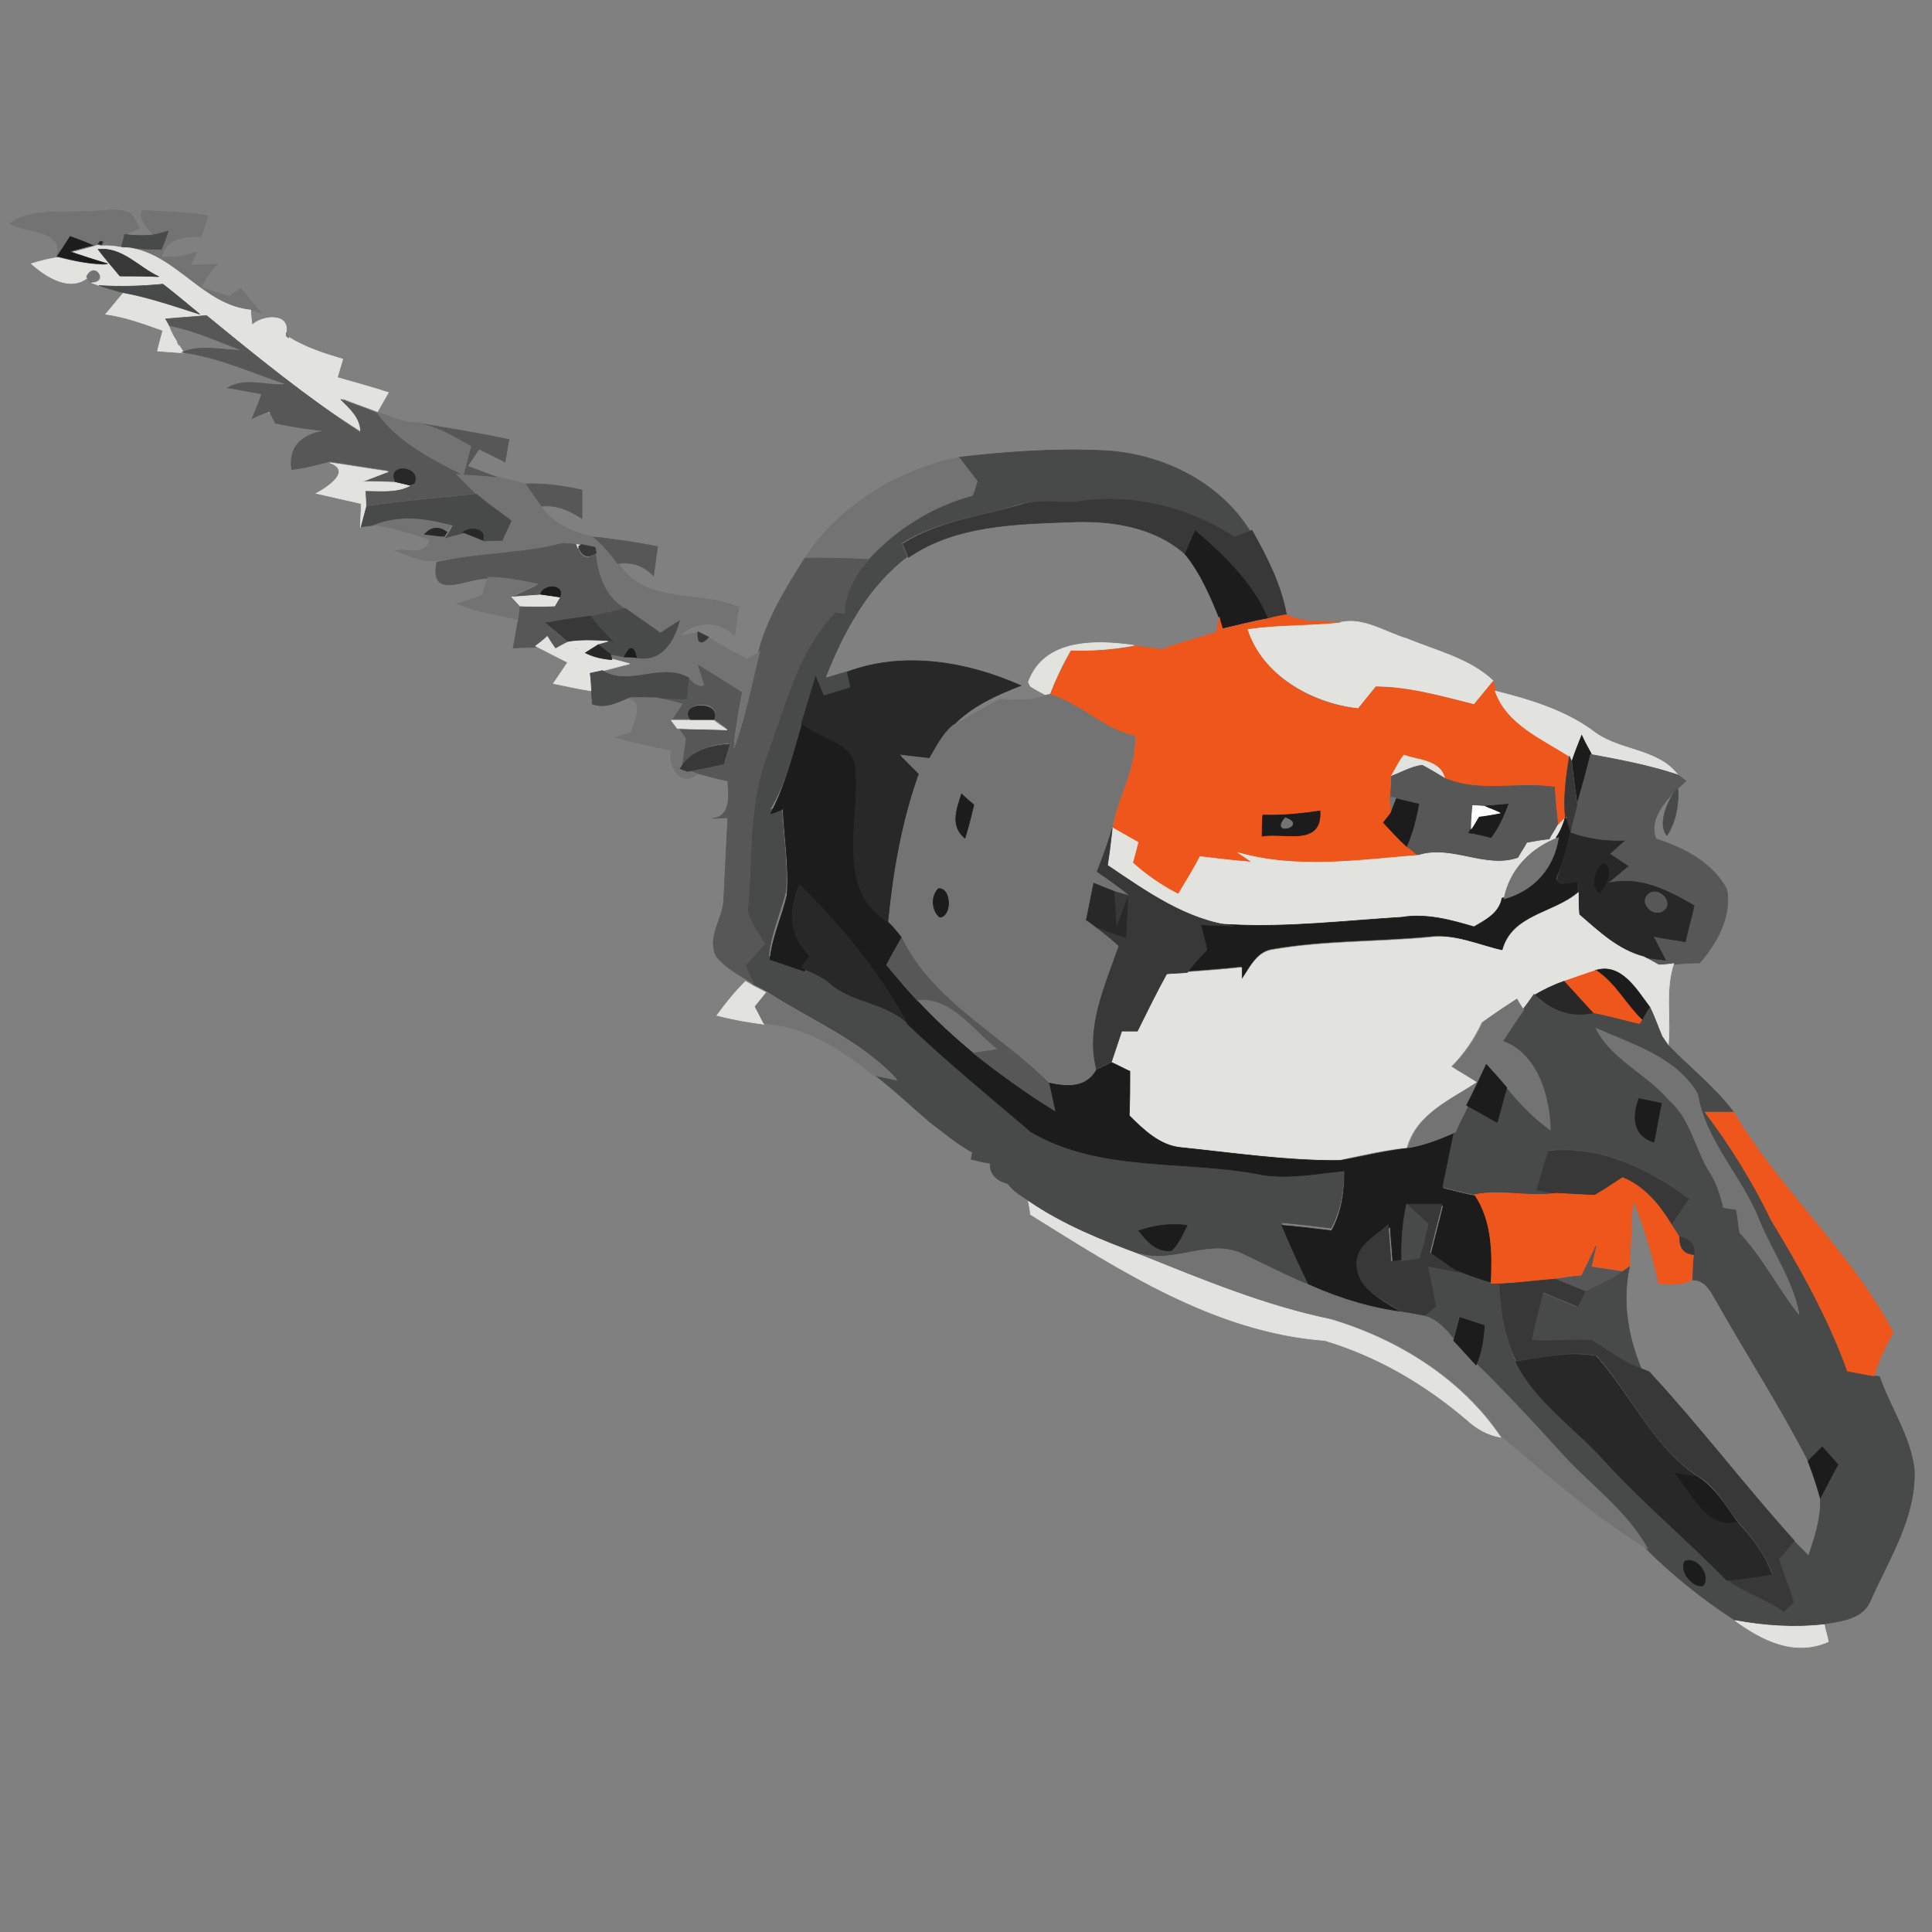 <?xml version="1.0" encoding="utf-8"?>
<!-- Generator: Adobe Illustrator 24.0.1, SVG Export Plug-In . SVG Version: 6.00 Build 0)  -->
<svg version="1.1" id="Layer_1" xmlns="http://www.w3.org/2000/svg" xmlns:xlink="http://www.w3.org/1999/xlink" x="0px" y="0px"
	 width="283.5px" height="283.5px" viewBox="0 0 283.5 283.5" style="enable-background:new 0 0 283.5 283.5;" xml:space="preserve"
	>
<rect x="0" y="0" width="283.5" height="283.5" fill="#808080" stroke="none"/>
<style type="text/css">
	.st0{fill:#737373;stroke:#737373;stroke-width:9.375000e-02;}
	.st1{fill:#484949;stroke:#484949;stroke-width:9.375000e-02;}
	.st2{fill:#373837;stroke:#373837;stroke-width:9.375000e-02;}
	.st3{fill:#282828;stroke:#282828;stroke-width:9.375000e-02;}
	.st4{fill:#E2E3DE;stroke:#E2E3DE;stroke-width:9.375000e-02;}
	.st5{fill:#1C1C1C;stroke:#1C1C1C;stroke-width:9.375000e-02;}
	.st6{fill:#575757;stroke:#575757;stroke-width:9.375000e-02;}
	.st7{fill:#EE561C;stroke:#EE561C;stroke-width:9.375000e-02;}
	.st8{fill:#FFFFFF;stroke:#FFFFFF;stroke-width:9.375000e-02;}
</style>
<path class="st0" d="M20.8,30.9c3.3,0.1,6.5,0.3,9.7,0.7c-0.2,0.8-0.7,2.3-1,3.1c-2.4,0-5.1,0.2-5.8,3c1.8,0.2,3.5-0.2,5.2-0.7
	L28,38.9c1,0,2.9-0.1,3.9-0.1c-1,1-1.8,2.1-2.4,3.4c1.1,0.3,3.1,1,4.2,1.3c0.4-0.3,1.2-0.9,1.6-1.2c1,1.2,2,2.4,3,3.6l-1.3-0.4
	c-7.1-0.7-10.8-7.9-17.6-9.1c1.5,0.1,3,0.2,4.5,0.2c0.2-0.7,0.7-2,1-2.7c-0.6,0.1-1.8,0.4-2.4,0.6C21.7,33.4,20.4,32.4,20.8,30.9z"
	/>
<path class="st1" d="M161.5,66.1c8.6,0.3,17.3,4.4,21.9,11.8c-0.6,0.2-1.8,0.7-2.4,0.9c-6.7-4.4-14.9-6.4-22.9-5.2
	c-2.8,0.3-5.6-0.4-8.3,0.3c-5.9,1.9-12.2,2.4-17.5,5.8c0.2,0.5,0.6,1.5,0.8,2c-5.8,4.4-9.4,11.1-12,17.8c0.8-0.2,2.3-0.7,3.1-0.9
	c0.2,0.6,0.5,1.8,0.7,2.3c-1.3,0.4-2.6,0.8-3.9,1.2c-0.4-0.9-0.8-1.9-1.2-2.8c-0.7,2.3-1.4,4.6-2.1,6.9c-1.3,4.3-2.4,8.8-4.8,12.7
	c0.4-0.2,1.3-0.6,1.8-0.7c0.2,4.2,0.9,8.4,0.6,12.6c-0.8,3.2-2.2,6.2-2.5,9.5c1.7,0.6,3.3,1.1,5,1.7c1.4,0.5,2.8,1.1,4,2.1
	c3.2,3,8,2.9,11.3,5.8c5.8,5.5,12,10.7,18.1,15.8c10.3,6.1,22.7,4,34,6.3c4,0.6,8-0.2,12-0.6c0,3-0.4,6.1-1.9,8.8
	c-2.4-0.3-4.9-0.6-7.3-0.8c1.3,3.1,2.7,6.2,4.2,9.2c-3.3-1.3-6.5-3-9.7-4.5c-4.9-2.5-10.1,1.4-15.2-0.1c-5.7-2.1-11.3-4.3-16.3-7.8
	c-1.1-0.7-2.3-1.4-3.1-2.5c-1.5-0.4-2.7-1.3-2.6-3c-0.7-0.1-2.1-0.4-2.8-0.6l0.2-1c-2.2-1.2-4.2-2.9-6.2-4.4c-2.7-2.3-5.3-4.8-8.2-7
	c0.8,0.2,2.5,0.5,3.4,0.7c-5.2-5.7-12.6-8.7-19.1-12.9c-0.5-0.3-1.5-0.8-2.1-1.1c-0.4-0.9-0.8-1.8-1.2-2.7c0.9-1.1,1.9-2.1,2.8-3.2
	c-0.8-1.6-2.1-3.1-2.5-4.8c0.8-7.5,0.2-15.3,2.7-22.5c2.9-7.4,4.5-15.6,10.2-21.4c0.3,0.1,1,0.2,1.3,0.2c0.2-3,1.6-5.7,3.6-7.9
	c4.1-4.6,9.4-7.8,15.3-9.4c0.2-0.7,0.4-1.4,0.7-2.1c-0.9-1.2-1.8-2.3-2.7-3.5C147.6,66.3,154.5,65.8,161.5,66.1 M167.1,180.6
	c1.3,1.4,2.7,3.1,4.8,2.9c1.1-1,1.6-2.5,2.3-3.7C171.7,179.5,169.3,179.9,167.1,180.6z"/>
<path class="st0" d="M13,31c2.1,0.1,4.3-0.7,6.3,0.4c0.3,0.5,0.9,1.6,1.2,2.1c-0.5,0.2-1.6,0.6-2.1,0.9c-0.1,0.5-0.4,1.4-0.5,1.9
	c-1-0.1-2-0.2-3-0.4l0.2-0.4l-0.4-0.1l-0.3,0.4c-0.2,0.1-0.5,0.2-0.7,0.2c-1.1-0.4-2.2-0.9-3.3-1.3c-0.5,0.7-1.4,2.2-1.9,3l-0.2,0
	c1.3-4-4.6-3.5-6.9-4.9C4.7,30.5,9.1,31.3,13,31z"/>
<path class="st1" d="M22.3,34.5c0.6-0.1,1.8-0.4,2.4-0.6c-0.2,0.7-0.7,2-1,2.7c-1.5,0-3-0.1-4.5-0.2l-1.4-0.1
	c0.1-0.5,0.4-1.4,0.5-1.9C19.7,34.6,21,34.6,22.3,34.5z"/>
<path class="st2" d="M158.2,73.6c7.9-1.2,16.2,0.8,22.9,5.2c0.6-0.2,1.8-0.7,2.4-0.9l0.2-0.1c2.2,3.9,4.3,8,5.1,12.5
	c-0.9,0.1-1.8,0.3-2.7,0.5c-2.3-5.2-6.4-9.2-10.6-12.8c-0.5,1.1-1,2.3-1.5,3.4c-4.6-4.2-11.2-5.1-17.2-4.8c-8,0.3-16.7,0.5-23.5,5.2
	c-0.2-0.5-0.6-1.5-0.8-2c5.3-3.4,11.6-4,17.5-5.8C152.6,73.2,155.4,73.9,158.2,73.6z"/>
<path class="st3" d="M14.7,35.4l0.4,0.1l-0.2,0.4l-0.5-0.1L14.7,35.4z"/>
<path class="st4" d="M17.8,36.3l1.4,0.1c6.8,1.2,10.6,8.4,17.6,9.1c0,0.6,0.1,1.7,0.2,2.2c1.4-1.4,5.5-1.9,5,1.1l0,0.5l0.4,0.2
	c2.4,1.5,5.2,2.4,7.9,3.2c-0.2,0.7-0.6,2-0.8,2.7c2.5,0.7,5,1.4,7.5,2.2c-0.4,0.7-1.2,2.1-1.6,2.8c-1.8-0.7-3.6-1.3-5.3-2
	c1.3,1.4,3,2.8,2.9,4.9C45,58.3,37.6,52.3,30.3,46.3c-2,0.2-4,0.4-6,0.5l0.5,1.1c0.3,0.8,0.7,1.6,1.2,2.3l0.3,0.5l0.7,1.1
	c-1-0.1-3-0.2-3.9-0.3c0.2-0.8,0.6-2.3,0.8-3c-2.8-1-5.5-2-8.4-2.4c0.9-1,1.7-2.1,2.6-3.1c3.9,0.7,7.6,2,11.4,3.2
	c-1.8-1.5-3.6-2.9-5.4-4.4c-3.1,0.2-6.2,0.3-9.3,0.2c-0.3-0.1-1-0.4-1.4-0.5c2.7,0,0.7-3.2-0.5-0.8c-2.6,2.2-6.2-0.1-8.3-2
	c1.2-0.4,2.5-0.7,3.7-0.9l0.2,0c2.4,0.6,4.9,1.1,7.4,1.1c-1.4-0.5-4.2-1.4-5.6-1.8c0.9-0.2,2.6-0.7,3.4-0.9c0.2-0.1,0.5-0.2,0.7-0.2
	l0.5,0.1C15.8,36,16.8,36.1,17.8,36.3 M14.4,36.6c1,1.3,2.1,2.6,3.2,3.9c1.9,0,3.8,0.1,5.7,0.1C20.3,39.2,17.9,36.2,14.4,36.6z"/>
<path class="st0" d="M118.1,81.9c5.1-7.8,13.6-12.9,22.6-14.8c0.9,1.2,1.8,2.3,2.7,3.5c-0.2,0.7-0.4,1.4-0.7,2.1
	c-5.9,1.6-11.2,4.9-15.3,9.4C124.4,81.9,121.2,81.9,118.1,81.9z"/>
<path class="st5" d="M10.3,34.7c1.1,0.4,2.2,0.8,3.3,1.3c-0.9,0.2-2.6,0.7-3.4,0.9c1.4,0.5,4.2,1.4,5.6,1.8c-2.5,0.1-5-0.5-7.4-1.1
	C8.8,37,9.8,35.5,10.3,34.7z"/>
<path class="st2" d="M14.4,36.6c3.5-0.4,5.9,2.6,8.9,4c-1.9-0.1-3.8-0.1-5.7-0.1C16.5,39.2,15.4,37.9,14.4,36.6z"/>
<path class="st5" d="M175.4,77.9c4.2,3.6,8.4,7.6,10.6,12.8c-2.3,0.4-4.5,1-6.7,1.5c-0.1-0.4-0.4-1.4-0.5-1.8
	c-1.3-3.2-2.7-6.4-4.9-9.1C174.4,80.1,174.9,79,175.4,77.9z"/>
<path class="st1" d="M23.9,41.7c1.8,1.4,3.6,2.9,5.4,4.4c-3.8-1.2-7.5-2.5-11.4-3.2c-0.8-0.2-2.5-0.7-3.4-1
	C17.7,42.1,20.8,42,23.9,41.7z"/>
<path class="st0" d="M12.7,40.6c1.2-2.4,3.2,0.8,0.5,0.8L12.7,40.6z"/>
<path class="st0" d="M42,48.8c0.1,0.2,0.3,0.6,0.4,0.8L42,49.3L42,48.8z"/>
<path class="st6" d="M24.3,46.8c2-0.2,4-0.3,6-0.5c7.3,6,14.7,12,22.6,17.2c0.1-2.1-1.5-3.5-2.9-4.9c1.8,0.7,3.6,1.3,5.3,2
	c3,4.3,8,6.8,12.6,9.1c0.4-1.4,0.8-2.8,1.1-4.2c-2.5-1.5-5.1-3-8.1-3.5c4.6,0.8,9.2,1.5,13.8,2.5c-0.2,0.8-0.4,2.5-0.6,3.3
	c-0.9-0.5-2.8-1.4-3.8-1.9c-0.4,0.6-1.3,1.9-1.7,2.5c1.1,0.4,3.4,1.3,4.6,1.7c-2.1-0.2-4.1-0.4-6.2-0.5c0.9,0.9,1.8,1.9,2.8,2.8
	c-5.4,0.6-10.8,1-16.1,1.8c0-0.6-0.1-1.8-0.1-2.4c2.2,0,4.4,0.3,6.5-0.7l0.7-0.3c1.1-2.5-4.1-3.1-2.8-0.2c-1.6,0-3.3-0.1-4.9-0.1
	c1.3-0.5,2.6-1,3.9-1.5c-2.9-0.4-5.7-0.9-8.6-1.3c-1.9,0.5-3.7,1-5.6,1.2c-0.5-3.5,1.6-5.1,4.8-5.7c-2.4-0.2-4.8-0.6-7.2-1.1
	c-0.2-0.4-0.6-1.2-0.8-1.6c0,0-0.1-0.1-0.1-0.1l-0.1,0c-0.6,0.2-1.8,0.7-2.4,1c0.4-0.9,1.1-2.7,1.4-3.6c-1.2-0.2-3.7-0.7-5-0.9
	c2.7-1.6,5.8-0.2,8.7-0.5c-5.1-1.7-10-4-15.4-4.7c2.8-1.2,5.9-0.3,8.8-0.3c-3.5-1.3-6.9-2.9-10.6-3.6L24.3,46.8z"/>
<path class="st4" d="M196.8,91.3c3.4-0.7,6.5,1.5,9.6,2.4c4.3,1.8,9.2,2.9,12.7,6.2c-0.9,1.1-1.9,2.3-2.8,3.4
	c-4.7-1.2-9.5-2.5-14.4-2.6c-0.9,1.1-1.7,2.1-2.6,3.2c-6.9-0.8-14.1-4.9-16.3-11.7C187.6,91.6,192.2,91.9,196.8,91.3z"/>
<path class="st7" d="M188.7,90.2c2.5,1.2,5.3,1,8,1.1c-4.6,0.5-9.2,0.3-13.7,1c2.2,6.9,9.4,11,16.3,11.7c0.9-1.1,1.7-2.1,2.6-3.2
	c4.9,0,9.6,1.4,14.4,2.6c0.9-1.1,1.9-2.3,2.8-3.4c0.1,0.3,0.3,1,0.4,1.4c1.7,4.9,6.9,7,10.9,9.6c-0.6,2.9-1,5.9-0.6,8.9
	c-0.3,0.3-0.9,0.9-1.2,1.2c-0.2-1.9-0.3-3.7-0.5-5.6c-5.4-0.8-11,0.9-16.1-1.3c-0.8-2.7-3.8-2.7-6-3.4c-0.7,1-1.2,2.1-1.8,3.1
	c-0.1,0.8-0.2,2.4-0.2,3.1c0.1,0.6,0.2,1.7,0.2,2.3l-1.1,1.4c1.1,1.2,2.2,2.4,3.4,3.5c0.4,0.4,1.3,1.1,1.7,1.4
	c-8.8,0.7-18,2-26.6-0.4c0.7,0.5,1.4,0.9,2.1,1.4c-2.5-0.3-5-0.5-7.6-0.8c-1,1.8-2.1,3.7-3.2,5.5c-2.4-1.2-4.7-2.8-6.7-4.6
	c0.2-0.8,0.6-2.3,0.8-3c-1.2-0.7-2.5-1.4-3.7-2.1c0.7-4.6,3.5-8.8,3.3-13.5c-4.7-1.1-8-4.8-12.5-6.1c0.8-2.2,1.9-4.4,3.1-6.5
	c3.1,0.1,6.3-0.1,9.3-0.7c1.4,0.1,2.7,0.3,4,0.5c2.6-1,5.3-1.7,8-2.5c0.1-0.6,0.3-1.7,0.4-2.3c0.1,0.5,0.4,1.4,0.5,1.8
	c2.2-0.5,4.5-1.1,6.7-1.5C186.9,90.5,187.8,90.4,188.7,90.2 M185.3,119.6c-0.1,1-0.1,2.1-0.2,3.1c3.3-0.6,8.8,1.5,8.5-3.7
	C190.9,119.4,188.1,119.7,185.3,119.6z"/>
<path class="st0" d="M26,50.2c0.1,0.1,0.2,0.4,0.3,0.5L26,50.2z"/>
<path class="st4" d="M219.4,101.4c5.2,1.3,10.5,2.9,14.8,6.2c3.7,2.6,9.1,2.3,12,6.1c-4.2-1.4-8.5-2.2-12.8-3
	c-0.5-0.9-0.9-1.8-1.4-2.7c-0.4,0.9-1.1,2.8-1.4,3.7l-0.3-0.7C226.3,108.4,221.1,106.3,219.4,101.4z"/>
<path class="st0" d="M32.5,54.8C33,55.6,33,55.6,32.5,54.8z"/>
<path class="st0" d="M55.4,60.5C57.2,61,59,62,61,62c2.9,0.5,5.5,2,8.1,3.5c-0.4,1.4-0.7,2.8-1.1,4.2C63.4,67.3,58.4,64.9,55.4,60.5
	z"/>
<path class="st5" d="M232.1,107.9c0.4,0.9,0.9,1.8,1.4,2.7c-0.6,2.5-1.3,5-2,7.4c-0.3-2.1-0.6-4.3-0.8-6.4
	C231,110.7,231.7,108.9,232.1,107.9z"/>
<path class="st4" d="M39.4,60.5c0,0,0.1,0.1,0.1,0.1L39.4,60.5L39.4,60.5z"/>
<path class="st6" d="M77.1,71c2.8-0.1,5.6,0.3,8.3,0.9c0,1.4,0,2.8,0,4.2c-1.8-1.2-3.8-2.1-6-1.8C78.6,73.2,77.8,72.1,77.1,71z"/>
<path class="st6" d="M118.1,81.9c3.1,0,6.2,0,9.4,0.2c-2,2.2-3.5,4.9-3.6,7.9c-0.3,0-1-0.2-1.3-0.2c-5.7,5.9-7.4,14-10.2,21.4
	c-2.6,7.3-2,15-2.7,22.5c0.4,1.8,1.6,3.2,2.5,4.8c-0.9,1.1-1.9,2.1-2.8,3.2c0.4,0.9,0.8,1.8,1.2,2.7l-1-0.6c-1.6-1-3.4-2-4.5-3.5
	c-1.4-2.8,1-5.5,1.1-8.3c0.2-4,0.4-8,0.6-12c-0.6,0-1.7,0.1-2.3,0.1c2.9-0.3,2.4-3.5,2.3-5.5c-1.5-0.3-2.9-0.7-4.4-1.1l-1.3-0.5
	c1.8-0.3,3.5-0.7,5.3-1.1c0.2-0.7,0.7-2.2,0.9-2.9c-2.9,0.2-5.7,0.9-7.3,3.6c0.2-1.4,0.5-2.9,0.6-4.3c-0.3-0.4-0.8-1.2-1.1-1.6
	c2.4,0.1,4.9,0.1,7.3,0.2c-0.5-0.3-1.5-1.1-2-1.4c1.4-3-5.4-2.7-3.3,0c-0.7,0-2.2,0-2.9,0c0.4-0.6,1.1-1.7,1.5-2.3
	c-0.9-0.2-2.7-0.7-3.7-0.9c1.5,0.1,3,0.1,4.5,0.2c0.1-1,0.2-2,0.3-3.1c0.6,0.5,1.2,1.1,2,0.8c-0.2-0.8-0.7-2.3-1-3.1
	c2.2,1.4,4.5,2.8,6.7,4.2c-0.5,2.7-1,5.4-1.3,8.2c1.7-4.6,2.6-9.4,3.8-14.2C112.7,90.5,115.4,86.2,118.1,81.9z"/>
<path class="st0" d="M73.3,70.1c1.3,0.2,2.5,0.6,3.8,0.9c0.7,1.1,1.5,2.2,2.3,3.3c1.7,2.6,4.8,3.9,7.8,4.5c1.3,1.2,2.5,2.5,3.6,3.9
	c3.8,6.1,11.9,3.9,17.6,6.4c-0.2,1.4-0.4,2.8-0.6,4.2c-2.3-2.4-5.7-2.2-8.1,0c0.7-0.1,2.1-0.4,2.8-0.5c0,1.7,0.5,2,1.6,0.8
	c1.8,1.2,3.7,2.2,5.6,3.1c0.5-0.3,1.4-0.8,1.8-1.1c-1.2,4.7-2.1,9.6-3.8,14.2c0.3-2.7,0.7-5.5,1.3-8.2c-2.2-1.4-4.4-2.8-6.7-4.2
	c0.2,0.8,0.7,2.3,1,3.1c-0.8,0.4-1.4-0.3-2-0.8c-4.1-2.4-8.8,1.4-12.7-1.1c1.3-0.3,2.6-0.7,3.9-1c-0.6-0.2-1.9-0.5-2.6-0.7L89.5,96
	l2.1,0.4c0.5,0,1.4,0.1,1.8,0.1c3.6,0.7,5.4-2.4,6.3-5.4c-0.9,0.6-1.9,1.2-2.8,1.8c-1.7-1.2-3.4-2.4-5.1-3.6c-2.9-1.8-4-4.9-4.4-8.1
	l-0.2-0.8c-0.5-0.1-1.5-0.3-2-0.4c-0.2,0-0.5-0.1-0.6-0.1c-0.5-0.1-1.4-0.1-1.9-0.2c-6.1,1.6-12.5,1.4-18.6,2.6
	c-2.1,0.2-4.1-0.8-6.1-1.5c1.8-0.4,4.4,0.9,5.1-1.6c-2.8-1-5.7-1.8-8.7-2.3c3.8-1.7,8-1.1,11.9,0l-0.7,1.2c-1.2-0.9-2.4-0.8-3.3,0.3
	c0.7,0.1,2.2,0.3,3,0.4c0.7-0.2,2-0.5,2.6-0.7c0.7,0.3,2.2,0.9,3,1.2c0.7,0,2.1,0,2.7-0.1c0.4-1,0.9-1.9,1.3-2.9
	c-1.7-1.3-3.4-2.5-5.1-3.9c-0.9-0.9-1.9-1.9-2.8-2.8C69.2,69.8,71.2,69.9,73.3,70.1z"/>
<path class="st6" d="M233.4,110.7c4.3,0.8,8.6,1.6,12.8,3l1.2,0.9l-1.2,1.1l-0.3,0.2c-1.7,1.9-4,4.4-2.9,7.2
	c4.1,1.3,8.3,3.5,10.4,7.4c0.7,4-1.4,7.8-4,10.8c-1.3,0-2.5,0.1-3.8,0.2c-0.5,0-1.6,0.1-2.2,0.2c-0.6-0.3-1.7-0.9-2.2-1.2
	c0.8,0.1,2.4,0.3,3.2,0.4c-0.6-1.2-1.2-2.3-1.8-3.5c1.6,0.3,3.2,0.5,4.7,0.8c0.4-1.7,0.9-3.5,1.3-5.3c-3.9-2.2-8.1-4.3-12.7-3.3
	c1-0.9,2-1.7,3-2.5c-0.9-0.6-1.8-1.2-2.7-1.8c0.5-0.5,1.6-1.4,2.1-1.9c-2.7,0.1-5.3-0.3-7.9-1.2c0.3-1.3,0.7-2.7,1-4.1
	C232.1,115.6,232.8,113.2,233.4,110.7z"/>
<path class="st4" d="M150.9,100.1c2.3-6.4,9.9-6.2,15.5-5.4c-3.1,0.6-6.2,0.8-9.3,0.7c-1.2,2.1-2.2,4.2-3.1,6.5l-0.5,0.1
	c-0.6-0.3-1.7-0.9-2.3-1.3L150.9,100.1z"/>
<path class="st2" d="M230.3,111l0.3,0.7c0.2,2.1,0.5,4.3,0.8,6.4c-0.3,1.4-0.7,2.7-1,4.1l-0.7-2.2C229.4,117,229.8,114,230.3,111z"
	/>
<path class="st1" d="M245.9,115.9l0.3-0.2c0.2,2.2-0.3,5-1.6,6.9C243.2,120.9,244.7,117.6,245.9,115.9z"/>
<path class="st3" d="M58,70.7c-1.3-2.9,3.9-2.3,2.8,0.2l-0.7,0.3C59.6,71.1,58.5,70.8,58,70.7z"/>
<path class="st4" d="M48.4,67.9c2.9,0.4,5.7,0.9,8.6,1.3c-1.3,0.5-2.6,1-3.9,1.5c1.6,0,3.3,0,4.9,0.1c0.5,0.1,1.6,0.4,2.1,0.5
	c-2,1-4.3,0.7-6.5,0.7c0,0.6,0.1,1.8,0.1,2.4c-0.2,0.8-0.6,2.3-0.8,3c0-1.2,0.1-2.3,0.1-3.5c-2.2-0.5-4.4-1-6.6-1.5
	C48.1,71.5,51.7,69.1,48.4,67.9z"/>
<path class="st1" d="M53.8,74.3c5.3-0.8,10.7-1.2,16.1-1.8c1.6,1.4,3.4,2.6,5.1,3.9c-0.4,1-0.9,1.9-1.3,2.9c-0.7,0-2.1,0-2.7,0.1
	c0.5-1.8-1.9-2-3-1.2c-0.6,0.2-2,0.5-2.6,0.7l0.4-0.6l0.7-1.2c-3.9-1.1-8-1.7-11.9,0L53,77.3C53.2,76.6,53.6,75,53.8,74.3z"/>
<path class="st6" d="M87.1,78.8c3.2,0.3,6.3,0.8,9.4,1.4c-0.2,1.4-0.4,2.8-0.6,4.3c-1.4-1.5-3.2-2.1-5.3-1.8
	C89.6,81.2,88.4,79.9,87.1,78.8z"/>
<path class="st6" d="M82.7,79.7c0.5,0.1,1.4,0.1,1.9,0.2l0.2,0.5c0.5,1.5,1.4,1.8,2.6,0.9c0.3,3.2,1.5,6.4,4.4,8.1
	c-1.7,0.4-3.5,0.8-5.2,1.1c-2.2,0.3-4.4,0.6-6.5,1c1.1,0.9,2.2,1.9,3.3,2.8c-0.5,0.3-1.4,0.8-1.9,1.1c-0.3-0.5-0.9-1.4-1.2-1.8
	c-0.4,0.3-1.3,1-1.7,1.4c-1.1,0-2.2,0-3.3,0.1c0.2-1,0.5-2.9,0.7-3.9c0.1-0.5,0.2-1.5,0.3-2.1c1.7,0,3.4,0,5.1,0
	c0.2-0.3,0.5-0.9,0.7-1.2c1-2-2.4-2-2.8-0.4c-1.4,0.1-2.8,0.2-4.3,0.2c1.3-0.6,2.6-1.2,3.9-1.8c-2.4-0.5-4.8-1-7.3-1
	c-2.9-0.2-8.7,3.4-7.5-2.4C70.3,81.1,76.7,81.3,82.7,79.7z"/>
<path class="st4" d="M84.6,79.9c0.2,0,0.5,0.1,0.6,0.1l-0.4,0.4L84.6,79.9z"/>
<path class="st2" d="M85.3,79.9c0.5,0.1,1.5,0.3,2,0.4l0.2,0.8c-1.2,0.9-2.1,0.6-2.6-0.9L85.3,79.9z"/>
<path class="st4" d="M206,110.8c2.2,0.8,5.3,0.7,6,3.4c-0.8-0.5-2.5-1.5-3.3-2c-1.6,0.2-3,1.1-4.5,1.6
	C204.8,112.8,205.3,111.7,206,110.8z"/>
<path class="st6" d="M212,114.2c5.1,2.2,10.7,0.5,16.1,1.3c0.1,1.9,0.3,3.7,0.5,5.6c-0.3,0.5-1,1.6-1.3,2.2
	c-1.1,0.2-2.2,0.4-3.3,0.5c-0.3,0.6-1,1.6-1.3,2.2c-4.7,1.7-9.7-1.9-14.6-0.4c-0.4-0.4-1.2-1.1-1.7-1.4c0.8-2,1.4-4.1,1.8-6.2
	c-0.8-0.2-2.5-0.6-3.3-0.8l-0.9-0.2c0.1-0.8,0.2-2.4,0.2-3.1c1.5-0.6,2.9-1.4,4.5-1.6C209.5,112.7,211.2,113.7,212,114.2
	 M217.8,118.3c-0.4,0-1.2-0.1-1.7-0.1c-0.1,1.2-0.2,2.3-0.2,3.5l-0.3,0.5c0.8,0.2,2.4,0.5,3.3,0.7c1-1.5,1.9-3.1,2.5-4.9
	C220.1,118.1,218.9,118.2,217.8,118.3 M220.3,123.8C220.7,124.5,220.7,124.5,220.3,123.8z"/>
<path class="st3" d="M67.9,78.1c1-0.8,3.5-0.7,3,1.2C70.2,79,68.7,78.4,67.9,78.1z"/>
<path class="st3" d="M62.3,78.4c1-1.1,2.1-1.2,3.3-0.3l-0.4,0.6C64.6,78.7,63.1,78.5,62.3,78.4z"/>
<path class="st5" d="M217.8,118.3c1.2-0.1,2.3-0.2,3.5-0.3c-0.6,1.7-1.4,3.4-2.5,4.9c-0.8-0.2-2.4-0.6-3.3-0.7l0.3-0.5
	c0.3-0.4,0.8-1.4,1.1-1.8c1.1-0.2,2.1-0.3,3.1-0.5C219.5,119.1,218.4,118.6,217.8,118.3z"/>
<path class="st3" d="M124.3,98.6c8.3-3.1,17.6-1.5,25.5,2c-3.6,1.4-7.2,3-10,5.9c-1.5,1.3-2.4,3.2-3.5,4.9c-1.4-0.2-2.8-0.3-4.2-0.5
	c0.9,0.9,1.8,1.8,2.7,2.7c-2.5,7-3.7,14.3-4.5,21.7c-7.8-4.5-4.5-14.4-4.9-21.7c0.4-4.7-5.1-5.1-7.8-7.4c0.7-2.3,1.4-4.6,2.1-6.9
	c0.4,0.9,0.8,1.9,1.2,2.8c1.3-0.4,2.6-0.8,3.9-1.2C124.8,100.4,124.4,99.2,124.3,98.6z"/>
<path class="st0" d="M153.5,102l0.5-0.1c4.5,1.3,7.9,5.1,12.5,6.1c0.2,4.8-2.6,8.9-3.3,13.5c-0.6,2.1-1.4,4.2-2.2,6.3
	c1.7,1.2,3.3,2.4,4.9,3.6c-0.6-0.2-1.8-0.5-2.4-0.7c-1-0.4-2-0.8-3-1.2c-0.4,1.8-0.7,3.6-1.1,5.4c0.3,0.2,1,0.8,1.4,1
	c1.1,0.9,2.2,1.9,3.4,2.8c-2,5.8-4.8,11.9-3.3,18.1c-1.4,2.8-4.4,2.5-7,1.9c-7.2-7.1-16.9-11.8-21.6-21.3c-0.6-0.8-1.3-1.5-1.9-2.2
	c0.7-7.4,2-14.7,4.5-21.7c-0.9-0.9-1.8-1.8-2.7-2.7c1.4,0.2,2.8,0.3,4.2,0.5c1-1.7,1.9-3.6,3.5-4.9c2.3-1.2,4.5-2.6,6.9-3.8
	C149,102.7,151.3,103,153.5,102 M141.1,116.5c-0.7,2.3-1.7,4.7,0.5,6.5c0.5-1.6,0.9-3.3,1.3-4.9
	C142.4,117.7,141.6,116.9,141.1,116.5 M137.7,130.4c-1.1,1-1,3.2,0.2,4.2C139.7,134.6,139.6,130.2,137.7,130.4z"/>
<path class="st8" d="M216.1,118.2c0.4,0,1.3,0.1,1.7,0.1c0.6,0.3,1.8,0.7,2.3,1c-1,0.2-2.1,0.4-3.1,0.5c-0.3,0.5-0.8,1.4-1.1,1.8
	C215.9,120.5,216,119.3,216.1,118.2z"/>
<path class="st4" d="M228.6,121.1c0.3-0.3,0.9-0.9,1.2-1.2c-0.3,0.8-0.8,2.3-1.1,3c-4,1.4-7.2,4.7-8,9c-0.4,2.2-2.4,3.2-4.1,4.2
	c-3.4-1-7-2-10.6-1.4c-8.3,0.5-16.5,1.4-24.8,1.1c-7-0.8-12.9-5-18.6-8.9c0.2-1.8,0.5-3.6,0.7-5.4c1.2,0.7,2.5,1.4,3.7,2.1
	c-0.2,0.8-0.6,2.3-0.8,3c2,1.8,4.3,3.4,6.7,4.6c1.1-1.8,2.2-3.6,3.2-5.5c2.5,0.3,5,0.6,7.6,0.8c-0.7-0.5-1.4-1-2.1-1.4
	c8.7,2.5,17.8,1.1,26.6,0.4c4.9-1.5,9.8,2.1,14.6,0.4c0.3-0.6,1-1.6,1.3-2.2c1.1-0.2,2.2-0.4,3.3-0.5
	C227.6,122.7,228.3,121.7,228.6,121.1z"/>
<path class="st5" d="M229.7,119.9l0.7,2.2c-0.4,2.4-1.2,4.7-2.1,6.9c0.8,1,2.2,0,3.2,0.3l0,1.6c-3.6,3.1-9.7,3.2-11.1,8.5
	c-3.5-0.8-7-2.5-10.8-2c-7.6,0.7-15.3,0.5-22.8,1.8c-2.4,0.3-3.4,2.6-4.6,4.4c0-0.4,0-1.3,0-1.8c-2.7,0.3-5.5,0.5-8.2,0.7
	c0.9-1.1,1.9-2.2,2.9-3.3c-0.3-1.2-0.6-2.5-0.9-3.7c1.6,0.1,3.3,0.1,4.9,0.2c8.3,0.4,16.6-0.6,24.8-1.1c3.6-0.6,7.2,0.4,10.6,1.4
	c1.7-1,3.7-2,4.1-4.2c4.3-1.2,7.4-4.5,8-9C228.9,122.2,229.5,120.7,229.7,119.9z"/>
<path class="st3" d="M230.4,122.2c2.5,0.9,5.2,1.3,7.9,1.2c-0.5,0.5-1.6,1.4-2.1,1.9c0.9,0.6,1.8,1.2,2.7,1.8c-1,0.8-2,1.7-3,2.5
	c4.6-1.1,8.8,1,12.7,3.3c-0.4,1.8-0.9,3.5-1.3,5.3c-1.6-0.3-3.2-0.5-4.7-0.8c0.6,1.2,1.2,2.3,1.8,3.5c-0.8-0.1-2.4-0.3-3.2-0.4
	c-3.8-1-6.6-3.7-9.5-6.2c0-1.1-0.1-2.1-0.1-3.2l0-1.6c-1-0.3-2.5,0.7-3.2-0.3C229.2,126.8,230,124.6,230.4,122.2 M235.3,126.7
	c-1.2,0.8-2,3.6-0.6,4.3C235.7,130.1,236.9,127.2,235.3,126.7 M241.9,131.2c-1.6,1.3,0.8,3.5,2.2,2.4
	C245.7,132.4,243.4,130,241.9,131.2z"/>
<path class="st0" d="M203.9,116.9l0.9,0.2c-0.2,0.5-0.5,1.5-0.7,2C204.1,118.7,204,117.5,203.9,116.9z"/>
<path class="st5" d="M204.9,117.2c0.8,0.2,2.5,0.6,3.3,0.8c-0.4,2.1-0.9,4.2-1.8,6.2c-1.2-1.1-2.3-2.3-3.4-3.5l1.1-1.4
	C204.3,118.7,204.7,117.7,204.9,117.2z"/>
<path class="st0" d="M220.7,131.9c0.8-4.3,4-7.5,8-9C228,127.5,225,130.7,220.7,131.9z"/>
<path class="st0" d="M71.6,84.7c2.5,0,4.9,0.5,7.3,1c-1.3,0.6-2.6,1.2-3.9,1.8c0.3,0.3,0.9,1,1.2,1.3c-0.1,0.5-0.2,1.5-0.3,2.1
	c-2.9-0.7-6-1.1-8.8-2.3c1.2-0.4,2.4-0.8,3.6-1.2C71,86.8,71.4,85.4,71.6,84.7z"/>
<path class="st5" d="M79.3,87.3c0.3-1.7,3.8-1.6,2.8,0.4C81.4,87.6,80,87.4,79.3,87.3z"/>
<path class="st1" d="M91.8,89.3c1.7,1.2,3.4,2.4,5.1,3.6c0.9-0.6,1.9-1.2,2.8-1.8c-0.8,3-2.6,6.1-6.3,5.4c-0.5-1.8-1.1-1.8-1.8-0.1
	L89.5,96c-0.4-0.3-1.3-1.1-1.8-1.4l1.4-0.4c0.2,0,0.5,0,0.7,0c-1.2-1.2-2.3-2.4-3.3-3.7C88.3,90.1,90.1,89.7,91.8,89.3z"/>
<path class="st5" d="M235.3,126.7c1.6,0.6,0.4,3.4-0.6,4.3C233.3,130.2,234.1,127.4,235.3,126.7z"/>
<path class="st4" d="M79.3,87.3c0.7,0.1,2.1,0.3,2.8,0.4c-0.2,0.3-0.5,0.9-0.7,1.2c-1.7,0.1-3.4,0.1-5.1,0c-0.3-0.3-0.9-1-1.2-1.3
	C76.5,87.5,77.9,87.4,79.3,87.3z"/>
<path class="st2" d="M102.4,92.7c0.4,0.2,1.2,0.6,1.6,0.8C102.9,94.7,102.3,94.4,102.4,92.7z"/>
<path class="st3" d="M220.3,123.8C220.7,124.5,220.7,124.5,220.3,123.8z"/>
<path class="st2" d="M80.1,91.4c2.2-0.4,4.3-0.7,6.5-1c1,1.3,2.1,2.5,3.3,3.7c-0.2,0-0.5,0-0.7,0c-1.9-0.1-3.9-0.3-5.8,0.1
	C82.3,93.2,81.2,92.3,80.1,91.4z"/>
<path class="st6" d="M241.9,131.2c1.4-1.2,3.8,1.2,2.2,2.4C242.7,134.7,240.4,132.5,241.9,131.2z"/>
<path class="st5" d="M185.3,119.6c2.8,0.1,5.6-0.2,8.4-0.6c0.3,5.3-5.3,3.1-8.5,3.7C185.2,121.6,185.2,120.6,185.3,119.6 M188.6,120
	C186.2,122.8,192,121.2,188.6,120z"/>
<path class="st4" d="M83.4,94.2c1.9-0.3,3.9-0.2,5.8-0.1l-1.4,0.4c-0.5,0.3-1.4,0.9-1.9,1.2c1.2,0.6,2.5,0.9,3.9,1
	c0.7,0.2,1.9,0.5,2.6,0.7c-1.3,0.3-2.6,0.7-3.9,1c-0.4,0.1-1.3,0.3-1.8,0.4c0,0.6,0.1,2,0.2,2.6c-1.9-0.3-3.8-0.7-5.7-1.1
	c0.7-1,1.4-2.1,2.1-3.1c-1.6-0.8-3.1-1.6-4.7-2.4c0.4-0.3,1.3-1,1.7-1.4c0.3,0.5,0.9,1.4,1.2,1.8C81.9,95,82.9,94.4,83.4,94.2
	 M84.5,95.2C85,96,85,96,84.5,95.2z"/>
<path class="st5" d="M91.6,96.4c0.8-1.7,1.4-1.7,1.8,0.1C93,96.4,92,96.4,91.6,96.4z"/>
<path class="st0" d="M188.6,120C192,121.2,186.2,122.8,188.6,120z"/>
<path class="st4" d="M220.5,139.5c1.4-5.3,7.5-5.4,11.1-8.5c0,1.1,0,2.1,0.1,3.2c2.9,2.5,5.7,5.2,9.5,6.2c0.6,0.3,1.7,0.9,2.2,1.2
	c0.5,0,1.6-0.1,2.2-0.2c-1.3,3.9-0.4,8-0.8,12c-0.2-0.3-0.7-1-0.9-1.3c-0.6-1.4-1.1-2.9-1.8-4.3c-1.9-2.6-4.1-6.6-8-5.4
	c-1.6,0.5-3.1,1.1-4.7,1.6c-1.5,0.5-2.9,1.2-4.3,2c-0.4,0.5-1.2,1.6-1.6,2.2c-0.2-0.4-0.7-1.2-1-1.6c-1.7,1.1-3.4,2.2-5.1,3.4
	c-1.1,2.4-2.6,4.6-4.5,6.5c1.2,0.8,2.5,1.5,3.7,2.3c-3.9,2.6-8.8,4.6-10.2,9.6c-3.3,0.3-6.6,1.1-9.9,1.8c-7.8,0-15.6-1.1-23.4-1.9
	c-3.2-0.2-5.5-2.5-7.6-4.7c0.1-2.2,0.1-4.3,0.1-6.5c-0.7-0.3-2-1-2.7-1.3c0.5-1.5,1-3,1.5-4.5c0.6,0,1.8,0,2.3,0
	c1.4-2.8,2.8-5.7,4.3-8.4c1-0.1,2-0.2,3-0.2c2.7-0.2,5.5-0.4,8.2-0.7c0,0.4,0,1.3,0,1.8c1.2-1.7,2.2-4.1,4.6-4.4
	c7.5-1.3,15.2-1.1,22.8-1.8C213.4,137,216.9,138.7,220.5,139.5z"/>
<path class="st3" d="M85.9,95.8c0.5-0.3,1.4-0.9,1.9-1.2c0.4,0.3,1.3,1.1,1.8,1.4l0.2,0.8C88.4,96.7,87.1,96.4,85.9,95.8z"/>
<path class="st3" d="M84.5,95.2C85,96,85,96,84.5,95.2z"/>
<path class="st1" d="M88.4,98.4c3.9,2.5,8.6-1.3,12.7,1.1c-0.1,1-0.2,2-0.3,3.1c-1.5-0.1-3-0.1-4.5-0.2c-1.4-0.1-2.7-0.1-4.1,0
	c-1.7,0.7-3.4,1.6-5.3,0.9c0-0.5-0.1-1.4-0.1-1.9c0-0.6-0.1-2-0.2-2.6C87.1,98.7,88,98.5,88.4,98.4z"/>
<path class="st5" d="M117.7,106.3c2.8,2.3,8.2,2.7,7.8,7.4c0.4,7.3-2.9,17.2,4.9,21.7c0.7,0.7,1.3,1.4,1.9,2.2
	c-0.7,1.3-1.5,2.6-2.2,4c1.5,1.8,3,3.6,4.6,5.3c2.5,2.7,5.2,5.2,8.1,7.6c3.9,3.1,7.8,6,12,8.5c-0.3-1.3-0.6-2.7-0.9-4.1
	c2.6,0.6,5.5,0.8,7-1.9c0.6-0.3,1.7-0.8,2.2-1.1c0.7,0.3,2,1,2.7,1.3c0,2.2,0,4.3-0.1,6.5c2.1,2.1,4.5,4.4,7.6,4.7
	c7.8,0.8,15.6,2,23.4,1.9c3.3-0.6,6.5-1.4,9.9-1.8c2.4-0.4,4.7-1.3,6.9-2.3c-0.6,2.7-1.1,5.5-1.7,8.2c1.6,0.4,3.1,0.8,4.7,1.1
	c2.6,3.9,2.6,8.5,2.4,13c-1.6-0.4-3.2-1-4.7-1.6c-1.4-0.9-2.8-2-4.2-2.9c0.6-2.4,1.2-4.7,1.8-7.1c-1.7,0-3.5,0-5.2,0
	c-0.6,2.7-0.9,5.5-0.7,8.3c-0.4,0-1.1,0.1-1.5,0.2c-0.1-1.8-0.3-3.6-0.4-5.4c-1.8,1.7-4.8,3-4.6,5.9c0.1,3.8,4.2,5.3,6.9,7.1
	c-4.9-0.6-9.5-2.1-14-4c-1.5-3-2.9-6.1-4.2-9.2c2.4,0.2,4.9,0.5,7.3,0.8c1.5-2.7,1.9-5.8,1.9-8.8c-4,0.4-8,1.2-12,0.6
	c-11.3-2.3-23.7-0.3-34-6.3c-6.1-5.2-12.3-10.3-18.1-15.8c-4.1-7.5-9.5-14.2-15.6-20.1c-1.6,3.7-1.6,7.7,1.7,10.5
	c-0.3,0.5-1,1.4-1.3,1.8c-1.7-0.6-3.3-1.1-5-1.7c0.3-3.3,1.8-6.3,2.5-9.5c0.3-4.2-0.4-8.4-0.6-12.6c-0.4,0.2-1.3,0.6-1.8,0.7
	C115.3,115.1,116.4,110.7,117.7,106.3z"/>
<path class="st3" d="M101.4,105.7c-2.1-2.7,4.7-3,3.3,0C103.8,105.7,102.2,105.7,101.4,105.7z"/>
<path class="st0" d="M92.3,102.4c1.4-0.1,2.7,0,4.1,0c0.9,0.2,2.7,0.7,3.7,0.9c-0.4,0.6-1.1,1.7-1.5,2.3c0.2,0.3,0.7,0.9,0.9,1.2
	c0.3,0.4,0.8,1.2,1.1,1.6c-0.2,1.4-0.4,2.9-0.6,4.3l1,0.4l1.3,0.5c-2.4,2.1-4.5-1.4-3.7-3.5c-2.8-0.5-5.5-1.1-8.3-1.9
	c0.6-0.2,1.8-0.5,2.3-0.7C93,106,94.6,103.2,92.3,102.4z"/>
<path class="st4" d="M101.4,105.7c0.8,0,2.4,0,3.3,0c0.5,0.4,1.5,1.1,2,1.4c-2.4-0.1-4.9-0.1-7.3-0.2c-0.2-0.3-0.7-0.9-0.9-1.2
	C99.2,105.7,100.6,105.7,101.4,105.7z"/>
<path class="st5" d="M141.1,116.5c0.4,0.4,1.3,1.2,1.8,1.6c-0.4,1.7-0.8,3.3-1.3,4.9C139.4,121.2,140.4,118.7,141.1,116.5z"/>
<path class="st2" d="M161,127.9c0.8-2.1,1.6-4.2,2.2-6.3c-0.2,1.8-0.4,3.6-0.7,5.4c5.7,3.8,11.6,8.1,18.6,8.9
	c-1.6-0.1-3.3-0.1-4.9-0.2c0.3,1.2,0.7,2.5,0.9,3.7c-1,1-2,2.1-2.9,3.3c-1,0.1-2,0.1-3,0.2c-1.5,2.7-2.9,5.6-4.3,8.4
	c-0.6,0-1.8,0-2.3,0c-0.5,1.5-1,3-1.5,4.5c-0.6,0.3-1.7,0.8-2.2,1.1c-1.6-6.2,1.3-12.3,3.3-18.1c-1.1-1-2.2-1.9-3.4-2.8
	c1.5,0.6,2.9,1.1,4.4,1.6c0.1-2,0.2-3.9,0.3-5.9c-0.4,1.1-1.3,3.4-1.7,4.5c-0.1-1.8-0.2-3.6-0.3-5.4c0.6,0.2,1.8,0.5,2.4,0.7
	C164.3,130.2,162.6,129,161,127.9z"/>
<path class="st5" d="M234.1,142.4c3.8-1.2,6.1,2.9,8,5.4l-1.1,2C238.5,147.5,237,144.2,234.1,142.4z"/>
<path class="st2" d="M99.8,112.8c1.6-2.7,4.4-3.4,7.3-3.6c-0.2,0.7-0.7,2.2-0.9,2.9c-1.8,0.4-3.5,0.7-5.3,1.1L99.8,112.8z"/>
<path class="st7" d="M229.5,144c1.5-0.5,3.1-1.1,4.7-1.6c2.9,1.9,4.4,5.1,6.9,7.4c-0.1,0.1-0.3,0.4-0.4,0.6
	c-2.3-0.5-4.5-1.2-6.8-1.6C232.4,147.2,230.9,145.6,229.5,144z"/>
<path class="st3" d="M225.2,146c1.4-0.8,2.8-1.5,4.3-2c1.5,1.6,2.9,3.2,4.4,4.8C230.5,149.6,227.6,148.2,225.2,146z"/>
<path class="st1" d="M242.1,147.8c0.7,1.4,1.2,2.9,1.8,4.3c0.2,0.3,0.7,1,0.9,1.3c3.2,3.3,6.8,6.1,9.6,9.8c-1.1,0-3.1,0-4.2,0
	c3.7,5,7,10.2,9.7,15.8c4.3,7.1,8.4,14.4,11.2,22.2c1.3,0.2,2.6,0.5,3.9,0.7l0.8,0.1c1.6,4.6,4.5,8.7,5.1,13.6
	c0.3,7-3.7,13.1-6.4,19.2c-1.1,2.8-4.4,3.1-6.9,3.5c-4.4,0.5-8.8,0.2-13.1-0.6c-4.6-3-9-6.5-12.9-10.4c-3.2-5.8-8.8-9.7-13.1-14.5
	c-3.9-4.3-7.8-8.5-12-12.6c0.8-1.9,1.1-3.8,1.2-5.8c-0.9-0.3-2.7-0.9-3.6-1.2c-0.2,0.8-0.7,2.5-0.9,3.4c-1.2-1.4-2.5-3-4.4-3.5
	c0.5-0.4,1.4-1.1,1.9-1.5c-0.4-2-0.8-3.9-1.2-5.9c1.5,0.3,3,0.6,4.5,0.9c1.6,0.6,3.1,1.2,4.7,1.6c0.3,0,0.9,0,1.2,0
	c0.2,3.9,0.8,7.8,2.4,11.4c3,5.9,8.7,9.7,13,14.5c5.7,6.2,12.2,11.6,18,17.6c2.5,1.9,5.7,2.7,8.2,4.7c0.4-0.4,1.2-1.1,1.5-1.4
	c-0.7-2.1-1.5-4.2-2.2-6.3c0.8-0.9,1.5-1.8,2.3-2.7c0.8,0.8,1.5,1.5,2.3,2.3c0.9-2.8,1.9-5.6,1.7-8.6c0.9-1.6,1.7-3.3,2.6-4.9
	c-0.6-0.7-1.8-2-2.3-2.6c-0.7,0.7-1.4,1.4-2.1,2.1c-4-7.8-8.8-15.2-13.1-22.8c-1-1.6-1.7-3.7-3.9-3.7c0.1-1.2,0.1-2.5,0.2-3.7
	c0.2-1.5-0.5-2.4-2.1-2.6c-0.3-0.5-0.9-1.4-1.2-1.9c0.8-1.3,1.7-2.5,2.6-3.8c-6-4.4-13-7.8-20.6-7c-0.6,1.9-1.1,3.8-1.6,5.7
	c0.7,0.2,2,0.5,2.7,0.6c-4,0.6-7.9-0.5-11.9,0.2c-1.6-0.3-3.1-0.7-4.7-1.1c0.6-2.7,1.1-5.4,1.7-8.2c0.5-1.3,1.2-2.6,1.8-3.8
	c1.5,0.8,3,1.7,4.5,2.5c0.5-1.7,0.9-3.4,1.4-5.1c1.9,2.3,3.9,4.5,6.3,6.1c-0.1-4.9-1.9-11.3-7-13c1-1.5,2.1-3.1,3.1-4.6
	c0.4-0.5,1.2-1.6,1.6-2.2c2.4,2.3,5.3,3.6,8.7,2.8c2.3,0.4,4.5,1.1,6.8,1.6c0.1-0.1,0.3-0.4,0.4-0.6L242.1,147.8 M234.2,150.9
	c2.4,4.6,7.5,6.6,10.7,10.5c3.3,2.7,3.9,7.1,6,10.6c1,1.6,1.6,3.4,2,5.2c0.6,0.1,1.3,0.2,1.9,0.3c0.2,1.1,0.3,2.2,0.5,3.4
	c3.4,3.7,5.6,8.1,8.7,12c-0.9-4.9-3.9-9.1-5.8-13.7c-2.6-6.5-8-11.6-9.1-18.7C245.9,155.1,239.5,153.3,234.2,150.9 M240.5,161.2
	c-1,2.5-0.9,5.5,2.2,6.4c0.4-1.9,0.8-3.8,1.1-5.7C243,161.8,241.3,161.4,240.5,161.2 M247.2,229.1c-0.8,1.5,1.2,3.8,2.7,3.6
	C251.1,231.2,249.1,228.3,247.2,229.1z"/>
<path class="st3" d="M160.5,129.6c1,0.4,2,0.8,3,1.2c0.1,1.8,0.2,3.6,0.3,5.4c0.4-1.1,1.3-3.4,1.7-4.5c-0.1,2-0.2,3.9-0.3,5.9
	c-1.5-0.5-2.9-1-4.4-1.6c-0.3-0.2-1-0.8-1.4-1C159.8,133.2,160.1,131.4,160.5,129.6z"/>
<path class="st0" d="M222.6,146.6c0.2,0.4,0.7,1.2,1,1.6c-1.1,1.5-2.1,3.1-3.1,4.6c5.1,1.8,6.9,8.1,7,13c-2.4-1.7-4.5-3.9-6.3-6.1
	c-1-1.1-2-2.3-3-3.4c-0.9,2-1.8,4-2.8,6c-0.6,1.3-1.3,2.5-1.8,3.8c-2.2,1-4.5,1.9-6.9,2.3c1.4-5,6.2-7,10.2-9.6
	c-1.2-0.8-2.5-1.5-3.7-2.3c1.9-1.9,3.4-4.1,4.5-6.5C219.2,148.8,220.9,147.7,222.6,146.6z"/>
<path class="st0" d="M234.2,150.9c5.4,2.4,11.7,4.2,14.9,9.6c1.2,7.1,6.6,12.2,9.1,18.7c1.9,4.6,4.9,8.7,5.8,13.7
	c-3.1-3.9-5.3-8.4-8.7-12c-0.2-1.1-0.3-2.2-0.5-3.4c-0.6-0.1-1.3-0.2-1.9-0.3c-0.4-1.8-1-3.6-2-5.2c-2.2-3.5-2.8-7.9-6-10.6
	C241.6,157.5,236.5,155.5,234.2,150.9z"/>
<path class="st5" d="M137.7,130.4c1.9-0.2,2,4.1,0.2,4.2C136.7,133.6,136.6,131.5,137.7,130.4z"/>
<path class="st7" d="M250.2,163.2c1.1,0,3.1,0,4.2,0c6.8,11.5,17.2,20.5,23.4,32.3c-1.1,2.1-2.2,4.1-2.8,6.4
	c-1.3-0.2-2.6-0.5-3.9-0.7c-2.8-7.8-6.9-15.1-11.2-22.2C257.2,173.4,253.9,168.1,250.2,163.2z"/>
<path class="st5" d="M240.5,161.2c0.8,0.2,2.5,0.5,3.3,0.7c-0.4,1.9-0.7,3.8-1.1,5.7C239.6,166.7,239.5,163.8,240.5,161.2z"/>
<path class="st3" d="M117.3,129.8c6.1,6,11.5,12.6,15.6,20.1c-3.3-2.9-8.1-2.8-11.3-5.8c-1.2-0.9-2.6-1.5-4-2.1
	c0.3-0.5,1-1.4,1.3-1.8C115.7,137.4,115.7,133.5,117.3,129.8z"/>
<path class="st5" d="M218.1,156.2c1,1.1,2,2.2,3,3.4c-0.5,1.7-0.9,3.4-1.4,5.1c-1.5-0.8-3-1.7-4.5-2.5
	C216.2,160.3,217.1,158.3,218.1,156.2z"/>
<path class="st6" d="M132.3,137.6c4.6,9.4,14.4,14.1,21.6,21.3c0.3,1.3,0.6,2.7,0.9,4.1c-4.2-2.6-8.2-5.5-12-8.5
	c0.9-0.1,2.6-0.4,3.4-0.5c-3.5-2.7-6.7-7.6-11.5-7.1c-1.6-1.7-3.1-3.5-4.6-5.3C130.8,140.2,131.6,138.9,132.3,137.6z"/>
<path class="st2" d="M227.2,168.9c7.6-0.8,14.6,2.6,20.6,7c-0.9,1.3-1.7,2.5-2.6,3.8c-1.7-2.9-3.9-5.6-7.1-6.8
	c-1.4,0.9-2.8,1.7-4.2,2.6c-1.9-0.1-3.8-0.2-5.7-0.3c-0.7-0.2-2-0.5-2.7-0.6C226.1,172.7,226.6,170.8,227.2,168.9z"/>
<path class="st0" d="M134.7,146.8c4.8-0.5,8.1,4.4,11.5,7.1c-0.9,0.1-2.6,0.4-3.4,0.5C139.9,152,137.2,149.5,134.7,146.8z"/>
<path class="st7" d="M238.1,172.8c3.2,1.3,5.4,4,7.1,6.8c0.3,0.5,0.9,1.4,1.2,1.9c-0.1,1.6,0.6,2.4,2.1,2.6
	c-0.1,1.2-0.2,2.5-0.2,3.7c-1.5,0.8-3.2,0.7-4.9,0.6c-0.9-4.2-2.1-8.4-3.8-12.4c-0.2,3.2-0.3,6.5-0.5,9.8l-1,0.7
	c-1.1-0.2-3.4-0.5-4.6-0.7c0.2-0.8,0.5-2.3,0.7-3.1c-0.7,1.5-1.4,2.9-2.1,4.4c-1.3,0.1-2.6,0.3-3.9,0.5c-2.7,0.3-5.4,0.7-8.2,0.7
	c-0.3,0-0.9,0-1.2,0c0.2-4.4,0.2-9.1-2.4-13c3.9-0.8,7.9,0.4,11.9-0.2c1.9,0.1,3.8,0.2,5.7,0.3C235.4,174.6,236.7,173.7,238.1,172.8
	z"/>
<path class="st4" d="M109.4,144l1,0.6c0.5,0.3,1.6,0.8,2.1,1.1c-0.4,0.5-1.3,1.6-1.7,2.1c0.4,0.8,0.9,1.7,1.3,2.5
	c-2.3-0.3-4.6-0.7-6.9-1.3C106.5,147.2,107.9,145.5,109.4,144z"/>
<path class="st0" d="M112.5,145.6c6.4,4.2,13.8,7.2,19.1,12.9c-0.8-0.2-2.5-0.5-3.4-0.7c-4.7-3.8-9.8-7.2-16.1-7.6
	c-0.4-0.8-0.9-1.7-1.3-2.5C111.2,147.2,112.1,146.1,112.5,145.6z"/>
<path class="st2" d="M246.5,181.5c1.6,0.3,2.2,1.2,2.1,2.6C247.1,184,246.4,183.1,246.5,181.5z"/>
<path class="st2" d="M206.4,176.7c1.7,0,3.5,0,5.2,0c-0.6,2.3-1.2,4.7-1.8,7.1c1.4,1,2.8,2,4.2,2.9c-1.5-0.3-3-0.7-4.5-0.9
	c0.4,2,0.8,3.9,1.2,5.9c-0.5,0.4-1.4,1.1-1.9,1.5c-0.7-0.1-2.1-0.4-2.8-0.5c-2.7-1.9-6.8-3.3-6.9-7.1c-0.2-2.8,2.8-4.2,4.6-5.9
	c0.1,1.8,0.3,3.6,0.4,5.4c0.4,0,1.1-0.1,1.5-0.2c0.7-0.1,2-0.2,2.7-0.3c0.4-1.7,0.8-3.3,1.3-5C208.6,178.7,207.5,177.7,206.4,176.7z
	"/>
<path class="st6" d="M232.1,187.2c0.7-1.5,1.4-2.9,2.1-4.4c-0.2,0.8-0.5,2.3-0.7,3.1c1.1,0.2,3.4,0.5,4.6,0.7
	c-1.7,1.2-3.6,2.1-5.5,2.9c-1.4-0.7-2.9-1.3-4.4-1.8C229.5,187.5,230.8,187.3,232.1,187.2z"/>
<path class="st1" d="M205.7,185c-0.1-2.8,0.1-5.5,0.7-8.3c1.1,1,2.1,2,3.2,2.9c-0.4,1.7-0.8,3.3-1.3,5
	C207.7,184.8,206.4,184.9,205.7,185z"/>
<path class="st1" d="M238.1,186.6l1-0.7c-1.1,5.2-0.2,10.3,1.8,15.1c-2.7-0.9-4.9-2.8-7.4-4.2c-3-0.2-5.9,0.1-8.9,0
	c0.6-2.4,1.1-4.7,1.7-7.1c1.7,0.7,3.4,1.4,5.1,2.1c0.3-0.6,0.8-1.7,1.1-2.2C234.5,188.7,236.4,187.8,238.1,186.6z"/>
<path class="st2" d="M220,188.4c2.7-0.1,5.4-0.5,8.2-0.7c1.5,0.6,3,1.2,4.4,1.8c-0.3,0.6-0.8,1.7-1.1,2.2c-1.7-0.7-3.4-1.4-5.1-2.1
	c-0.6,2.4-1.2,4.7-1.7,7.1c3,0.2,5.9-0.2,8.9,0c2.4,1.5,4.7,3.3,7.4,4.2l1,0.4c7.4,8,14,16.7,21.3,24.8c-0.8,0.9-1.5,1.8-2.3,2.7
	c0.7,2.1,1.5,4.2,2.2,6.3c-0.4,0.4-1.2,1.1-1.5,1.4c-2.5-2-5.7-2.7-8.2-4.7c2.2-0.2,4.4-0.5,6.6-0.9c-1.1-2.9-3-5.4-5.1-7.7
	c-1.8-2.3-3.2-5.1-5.8-6.6c-6.6-4.3-9.8-12-14.9-17.7c-3.9-0.7-7.9,0.2-11.8,0.8C220.8,196.2,220.2,192.3,220,188.4z"/>
<path class="st5" d="M167.1,180.6c2.3-0.8,4.7-1.1,7.1-0.8c-0.7,1.3-1.2,2.7-2.3,3.7C169.7,183.8,168.3,182.1,167.1,180.6z"/>
<path class="st4" d="M150.9,176.3c5,3.4,10.6,5.7,16.3,7.8c9.2,3.6,18.3,7.5,28,9.5c9.8,2.9,19.2,8.7,25,17.3
	c-1.9-0.3-3.6-1.3-5-2.6c-6.1-5.2-13.1-9.3-20.8-11.6c-16-1.2-29.9-10.2-43.2-18.5C151.2,177.7,151,176.8,150.9,176.3z"/>
<path class="st0" d="M167.3,184c5.1,1.5,10.3-2.4,15.2,0.1c3.2,1.5,6.4,3.2,9.7,4.5c4.5,2,9.1,3.4,14,4c0.7,0.1,2.1,0.4,2.8,0.5
	c1.9,0.5,3.2,2,4.4,3.5c1.1,1.2,2.1,2.4,3.3,3.6c4.1,4,8.1,8.3,12,12.6c4.3,4.9,9.9,8.7,13.1,14.5c-7.7-4.7-14.5-10.7-21.4-16.5
	c-5.8-8.6-15.2-14.4-25-17.3C185.6,191.5,176.4,187.7,167.3,184z"/>
<path class="st5" d="M214.2,193.3c0.9,0.3,2.7,0.9,3.6,1.2c-0.1,2-0.4,4-1.2,5.8c-1.1-1.2-2.2-2.4-3.3-3.6
	C213.5,195.8,214,194.1,214.2,193.3z"/>
<path class="st3" d="M222.4,199.8c3.9-0.6,7.8-1.5,11.8-0.8c5.1,5.7,8.4,13.4,14.9,17.7c-0.8-0.1-2.4-0.4-3.3-0.5
	c2.4,2.8,4.6,8.2,9.1,7.1c2.1,2.3,4,4.7,5.1,7.7c-2.2,0.4-4.4,0.7-6.6,0.9c-5.9-6-12.3-11.4-18-17.6
	C231,209.4,225.3,205.7,222.4,199.8z"/>
<path class="st5" d="M265.3,214.4c0.7-0.7,1.4-1.4,2.1-2.1c0.6,0.7,1.8,2,2.3,2.6c-0.9,1.6-1.7,3.3-2.6,4.9
	C266.6,218,266,216.2,265.3,214.4z"/>
<path class="st5" d="M245.8,216.2c0.8,0.1,2.4,0.4,3.3,0.5c2.6,1.6,4.1,4.3,5.8,6.6C250.4,224.4,248.2,219,245.8,216.2z"/>
<path class="st5" d="M247.2,229.1c1.8-0.8,3.9,2.1,2.7,3.6C248.4,233,246.4,230.6,247.2,229.1z"/>
<path class="st4" d="M254.6,237.8c4.3,0.8,8.7,1.1,13.1,0.6c0.1,0.6,0.5,1.9,0.6,2.5C263.3,243.1,258.6,240.7,254.6,237.8z"/>
</svg>

